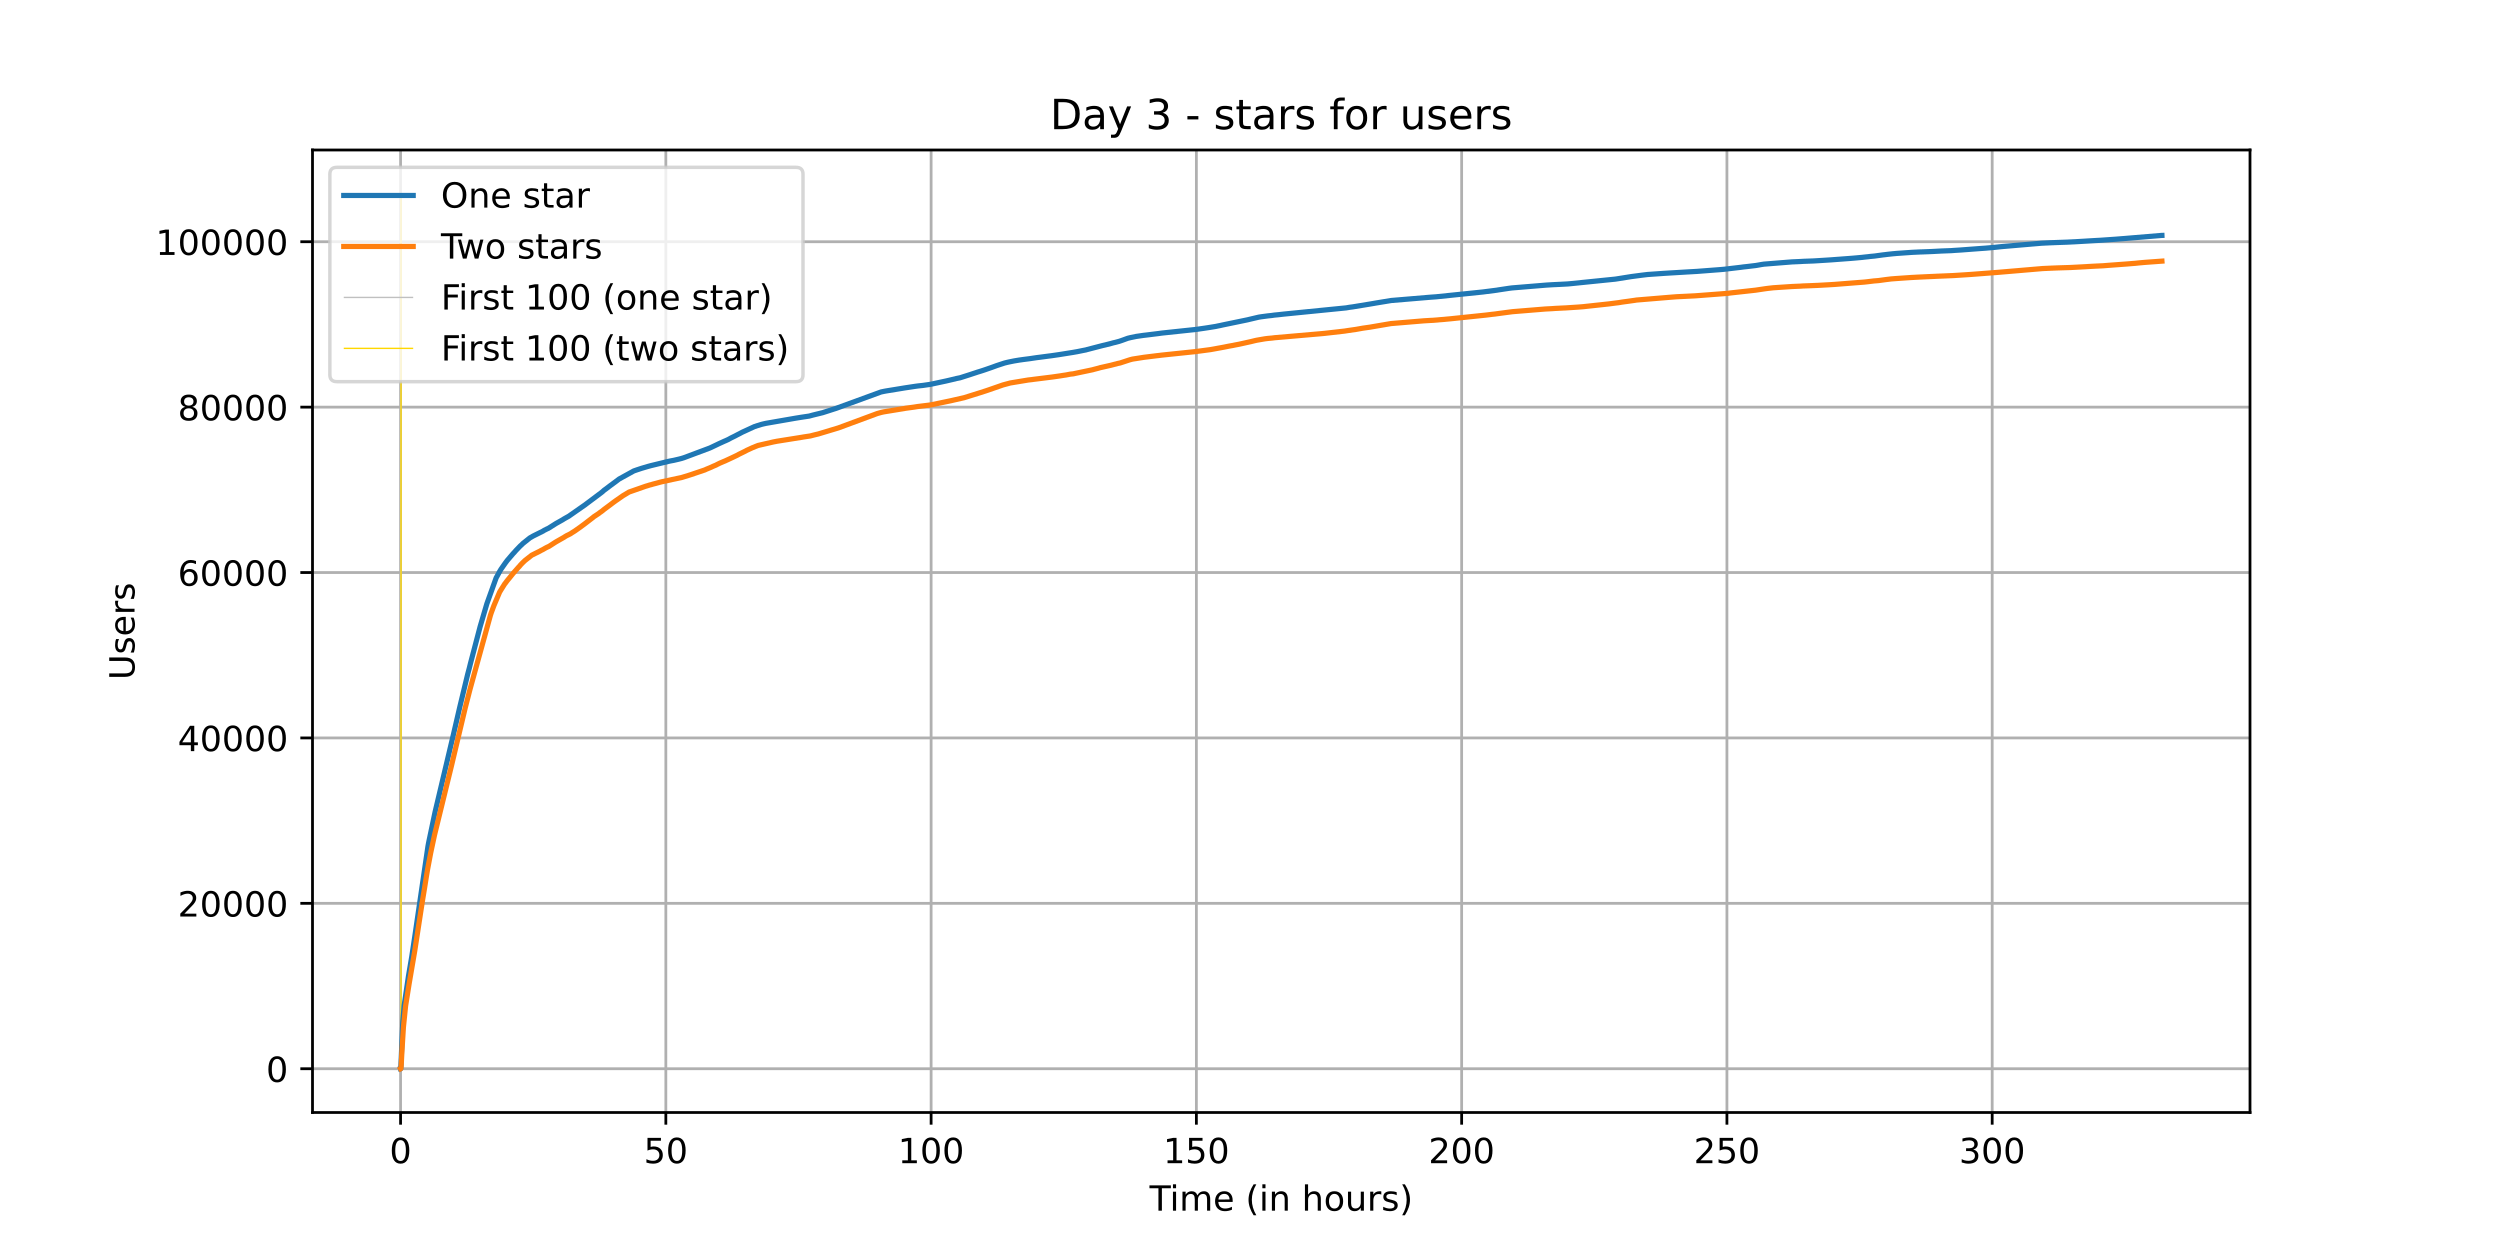 <?xml version="1.0" encoding="utf-8" standalone="no"?>
<!DOCTYPE svg PUBLIC "-//W3C//DTD SVG 1.1//EN"
  "http://www.w3.org/Graphics/SVG/1.1/DTD/svg11.dtd">
<!-- Created with matplotlib (https://matplotlib.org/) -->
<svg height="360pt" version="1.1" viewBox="0 0 720 360" width="720pt" xmlns="http://www.w3.org/2000/svg" xmlns:xlink="http://www.w3.org/1999/xlink">
 <defs>
  <style type="text/css">*{stroke-linecap:butt;stroke-linejoin:round;}</style>
 </defs>
 <g id="figure_1">
  <g id="patch_1">
   <path d="M 0 360 
L 720 360 
L 720 0 
L 0 0 
z
" style="fill:#ffffff;"/>
  </g>
  <g id="axes_1">
   <g id="patch_2">
    <path d="M 90 320.4 
L 648 320.4 
L 648 43.2 
L 90 43.2 
z
" style="fill:#ffffff;"/>
   </g>
   <g id="matplotlib.axis_1">
    <g id="xtick_1">
     <g id="line2d_1">
      <path clip-path="url(#p6f72c60d34)" d="M 115.364 320.4 
L 115.364 43.2 
" style="fill:none;stroke:#b0b0b0;stroke-linecap:square;stroke-width:0.8;"/>
     </g>
     <g id="line2d_2">
      <defs>
       <path d="M 0 0 
L 0 3.5 
" id="mc718b46774" style="stroke:#000000;stroke-width:0.8;"/>
      </defs>
      <g>
       <use style="stroke:#000000;stroke-width:0.8;" x="115.364" xlink:href="#mc718b46774" y="320.4"/>
      </g>
     </g>
     <g id="text_1">
      <!-- 0 -->
      <g transform="translate(112.182 334.998)scale(0.1 -0.1)">
       <defs>
        <path d="M 31.781 66.406 
Q 24.172 66.406 20.328 58.906 
Q 16.5 51.422 16.5 36.375 
Q 16.5 21.391 20.328 13.891 
Q 24.172 6.391 31.781 6.391 
Q 39.453 6.391 43.281 13.891 
Q 47.125 21.391 47.125 36.375 
Q 47.125 51.422 43.281 58.906 
Q 39.453 66.406 31.781 66.406 
z
M 31.781 74.219 
Q 44.047 74.219 50.516 64.516 
Q 56.984 54.828 56.984 36.375 
Q 56.984 17.969 50.516 8.266 
Q 44.047 -1.422 31.781 -1.422 
Q 19.531 -1.422 13.062 8.266 
Q 6.594 17.969 6.594 36.375 
Q 6.594 54.828 13.062 64.516 
Q 19.531 74.219 31.781 74.219 
z
" id="DejaVuSans-48"/>
       </defs>
       <use xlink:href="#DejaVuSans-48"/>
      </g>
     </g>
    </g>
    <g id="xtick_2">
     <g id="line2d_3">
      <path clip-path="url(#p6f72c60d34)" d="M 191.761 320.4 
L 191.761 43.2 
" style="fill:none;stroke:#b0b0b0;stroke-linecap:square;stroke-width:0.8;"/>
     </g>
     <g id="line2d_4">
      <g>
       <use style="stroke:#000000;stroke-width:0.8;" x="191.761" xlink:href="#mc718b46774" y="320.4"/>
      </g>
     </g>
     <g id="text_2">
      <!-- 50 -->
      <g transform="translate(185.399 334.998)scale(0.1 -0.1)">
       <defs>
        <path d="M 10.797 72.906 
L 49.516 72.906 
L 49.516 64.594 
L 19.828 64.594 
L 19.828 46.734 
Q 21.969 47.469 24.109 47.828 
Q 26.266 48.188 28.422 48.188 
Q 40.625 48.188 47.75 41.5 
Q 54.891 34.812 54.891 23.391 
Q 54.891 11.625 47.562 5.094 
Q 40.234 -1.422 26.906 -1.422 
Q 22.312 -1.422 17.547 -0.641 
Q 12.797 0.141 7.719 1.703 
L 7.719 11.625 
Q 12.109 9.234 16.797 8.062 
Q 21.484 6.891 26.703 6.891 
Q 35.156 6.891 40.078 11.328 
Q 45.016 15.766 45.016 23.391 
Q 45.016 31 40.078 35.438 
Q 35.156 39.891 26.703 39.891 
Q 22.75 39.891 18.812 39.016 
Q 14.891 38.141 10.797 36.281 
z
" id="DejaVuSans-53"/>
       </defs>
       <use xlink:href="#DejaVuSans-53"/>
       <use x="63.623" xlink:href="#DejaVuSans-48"/>
      </g>
     </g>
    </g>
    <g id="xtick_3">
     <g id="line2d_5">
      <path clip-path="url(#p6f72c60d34)" d="M 268.159 320.4 
L 268.159 43.2 
" style="fill:none;stroke:#b0b0b0;stroke-linecap:square;stroke-width:0.8;"/>
     </g>
     <g id="line2d_6">
      <g>
       <use style="stroke:#000000;stroke-width:0.8;" x="268.159" xlink:href="#mc718b46774" y="320.4"/>
      </g>
     </g>
     <g id="text_3">
      <!-- 100 -->
      <g transform="translate(258.615 334.998)scale(0.1 -0.1)">
       <defs>
        <path d="M 12.406 8.297 
L 28.516 8.297 
L 28.516 63.922 
L 10.984 60.406 
L 10.984 69.391 
L 28.422 72.906 
L 38.281 72.906 
L 38.281 8.297 
L 54.391 8.297 
L 54.391 0 
L 12.406 0 
z
" id="DejaVuSans-49"/>
       </defs>
       <use xlink:href="#DejaVuSans-49"/>
       <use x="63.623" xlink:href="#DejaVuSans-48"/>
       <use x="127.246" xlink:href="#DejaVuSans-48"/>
      </g>
     </g>
    </g>
    <g id="xtick_4">
     <g id="line2d_7">
      <path clip-path="url(#p6f72c60d34)" d="M 344.557 320.4 
L 344.557 43.2 
" style="fill:none;stroke:#b0b0b0;stroke-linecap:square;stroke-width:0.8;"/>
     </g>
     <g id="line2d_8">
      <g>
       <use style="stroke:#000000;stroke-width:0.8;" x="344.557" xlink:href="#mc718b46774" y="320.4"/>
      </g>
     </g>
     <g id="text_4">
      <!-- 150 -->
      <g transform="translate(335.013 334.998)scale(0.1 -0.1)">
       <use xlink:href="#DejaVuSans-49"/>
       <use x="63.623" xlink:href="#DejaVuSans-53"/>
       <use x="127.246" xlink:href="#DejaVuSans-48"/>
      </g>
     </g>
    </g>
    <g id="xtick_5">
     <g id="line2d_9">
      <path clip-path="url(#p6f72c60d34)" d="M 420.955 320.4 
L 420.955 43.2 
" style="fill:none;stroke:#b0b0b0;stroke-linecap:square;stroke-width:0.8;"/>
     </g>
     <g id="line2d_10">
      <g>
       <use style="stroke:#000000;stroke-width:0.8;" x="420.955" xlink:href="#mc718b46774" y="320.4"/>
      </g>
     </g>
     <g id="text_5">
      <!-- 200 -->
      <g transform="translate(411.411 334.998)scale(0.1 -0.1)">
       <defs>
        <path d="M 19.188 8.297 
L 53.609 8.297 
L 53.609 0 
L 7.328 0 
L 7.328 8.297 
Q 12.938 14.109 22.625 23.891 
Q 32.328 33.688 34.812 36.531 
Q 39.547 41.844 41.422 45.531 
Q 43.312 49.219 43.312 52.781 
Q 43.312 58.594 39.234 62.25 
Q 35.156 65.922 28.609 65.922 
Q 23.969 65.922 18.812 64.312 
Q 13.672 62.703 7.812 59.422 
L 7.812 69.391 
Q 13.766 71.781 18.938 73 
Q 24.125 74.219 28.422 74.219 
Q 39.75 74.219 46.484 68.547 
Q 53.219 62.891 53.219 53.422 
Q 53.219 48.922 51.531 44.891 
Q 49.859 40.875 45.406 35.406 
Q 44.188 33.984 37.641 27.219 
Q 31.109 20.453 19.188 8.297 
z
" id="DejaVuSans-50"/>
       </defs>
       <use xlink:href="#DejaVuSans-50"/>
       <use x="63.623" xlink:href="#DejaVuSans-48"/>
       <use x="127.246" xlink:href="#DejaVuSans-48"/>
      </g>
     </g>
    </g>
    <g id="xtick_6">
     <g id="line2d_11">
      <path clip-path="url(#p6f72c60d34)" d="M 497.353 320.4 
L 497.353 43.2 
" style="fill:none;stroke:#b0b0b0;stroke-linecap:square;stroke-width:0.8;"/>
     </g>
     <g id="line2d_12">
      <g>
       <use style="stroke:#000000;stroke-width:0.8;" x="497.353" xlink:href="#mc718b46774" y="320.4"/>
      </g>
     </g>
     <g id="text_6">
      <!-- 250 -->
      <g transform="translate(487.809 334.998)scale(0.1 -0.1)">
       <use xlink:href="#DejaVuSans-50"/>
       <use x="63.623" xlink:href="#DejaVuSans-53"/>
       <use x="127.246" xlink:href="#DejaVuSans-48"/>
      </g>
     </g>
    </g>
    <g id="xtick_7">
     <g id="line2d_13">
      <path clip-path="url(#p6f72c60d34)" d="M 573.75 320.4 
L 573.75 43.2 
" style="fill:none;stroke:#b0b0b0;stroke-linecap:square;stroke-width:0.8;"/>
     </g>
     <g id="line2d_14">
      <g>
       <use style="stroke:#000000;stroke-width:0.8;" x="573.75" xlink:href="#mc718b46774" y="320.4"/>
      </g>
     </g>
     <g id="text_7">
      <!-- 300 -->
      <g transform="translate(564.207 334.998)scale(0.1 -0.1)">
       <defs>
        <path d="M 40.578 39.312 
Q 47.656 37.797 51.625 33 
Q 55.609 28.219 55.609 21.188 
Q 55.609 10.406 48.188 4.484 
Q 40.766 -1.422 27.094 -1.422 
Q 22.516 -1.422 17.656 -0.516 
Q 12.797 0.391 7.625 2.203 
L 7.625 11.719 
Q 11.719 9.328 16.594 8.109 
Q 21.484 6.891 26.812 6.891 
Q 36.078 6.891 40.938 10.547 
Q 45.797 14.203 45.797 21.188 
Q 45.797 27.641 41.281 31.266 
Q 36.766 34.906 28.719 34.906 
L 20.219 34.906 
L 20.219 43.016 
L 29.109 43.016 
Q 36.375 43.016 40.234 45.922 
Q 44.094 48.828 44.094 54.297 
Q 44.094 59.906 40.109 62.906 
Q 36.141 65.922 28.719 65.922 
Q 24.656 65.922 20.016 65.031 
Q 15.375 64.156 9.812 62.312 
L 9.812 71.094 
Q 15.438 72.656 20.344 73.438 
Q 25.25 74.219 29.594 74.219 
Q 40.828 74.219 47.359 69.109 
Q 53.906 64.016 53.906 55.328 
Q 53.906 49.266 50.438 45.094 
Q 46.969 40.922 40.578 39.312 
z
" id="DejaVuSans-51"/>
       </defs>
       <use xlink:href="#DejaVuSans-51"/>
       <use x="63.623" xlink:href="#DejaVuSans-48"/>
       <use x="127.246" xlink:href="#DejaVuSans-48"/>
      </g>
     </g>
    </g>
    <g id="text_8">
     <!-- Time (in hours) -->
     <g transform="translate(331.072 348.677)scale(0.1 -0.1)">
      <defs>
       <path d="M -0.297 72.906 
L 61.375 72.906 
L 61.375 64.594 
L 35.5 64.594 
L 35.5 0 
L 25.594 0 
L 25.594 64.594 
L -0.297 64.594 
z
" id="DejaVuSans-84"/>
       <path d="M 9.422 54.688 
L 18.406 54.688 
L 18.406 0 
L 9.422 0 
z
M 9.422 75.984 
L 18.406 75.984 
L 18.406 64.594 
L 9.422 64.594 
z
" id="DejaVuSans-105"/>
       <path d="M 52 44.188 
Q 55.375 50.25 60.062 53.125 
Q 64.75 56 71.094 56 
Q 79.641 56 84.281 50.016 
Q 88.922 44.047 88.922 33.016 
L 88.922 0 
L 79.891 0 
L 79.891 32.719 
Q 79.891 40.578 77.094 44.375 
Q 74.312 48.188 68.609 48.188 
Q 61.625 48.188 57.562 43.547 
Q 53.516 38.922 53.516 30.906 
L 53.516 0 
L 44.484 0 
L 44.484 32.719 
Q 44.484 40.625 41.703 44.406 
Q 38.922 48.188 33.109 48.188 
Q 26.219 48.188 22.156 43.531 
Q 18.109 38.875 18.109 30.906 
L 18.109 0 
L 9.078 0 
L 9.078 54.688 
L 18.109 54.688 
L 18.109 46.188 
Q 21.188 51.219 25.484 53.609 
Q 29.781 56 35.688 56 
Q 41.656 56 45.828 52.969 
Q 50 49.953 52 44.188 
z
" id="DejaVuSans-109"/>
       <path d="M 56.203 29.594 
L 56.203 25.203 
L 14.891 25.203 
Q 15.484 15.922 20.484 11.062 
Q 25.484 6.203 34.422 6.203 
Q 39.594 6.203 44.453 7.469 
Q 49.312 8.734 54.109 11.281 
L 54.109 2.781 
Q 49.266 0.734 44.188 -0.344 
Q 39.109 -1.422 33.891 -1.422 
Q 20.797 -1.422 13.156 6.188 
Q 5.516 13.812 5.516 26.812 
Q 5.516 40.234 12.766 48.109 
Q 20.016 56 32.328 56 
Q 43.359 56 49.781 48.891 
Q 56.203 41.797 56.203 29.594 
z
M 47.219 32.234 
Q 47.125 39.594 43.094 43.984 
Q 39.062 48.391 32.422 48.391 
Q 24.906 48.391 20.391 44.141 
Q 15.875 39.891 15.188 32.172 
z
" id="DejaVuSans-101"/>
       <path id="DejaVuSans-32"/>
       <path d="M 31 75.875 
Q 24.469 64.656 21.281 53.656 
Q 18.109 42.672 18.109 31.391 
Q 18.109 20.125 21.312 9.062 
Q 24.516 -2 31 -13.188 
L 23.188 -13.188 
Q 15.875 -1.703 12.234 9.375 
Q 8.594 20.453 8.594 31.391 
Q 8.594 42.281 12.203 53.312 
Q 15.828 64.359 23.188 75.875 
z
" id="DejaVuSans-40"/>
       <path d="M 54.891 33.016 
L 54.891 0 
L 45.906 0 
L 45.906 32.719 
Q 45.906 40.484 42.875 44.328 
Q 39.844 48.188 33.797 48.188 
Q 26.516 48.188 22.312 43.547 
Q 18.109 38.922 18.109 30.906 
L 18.109 0 
L 9.078 0 
L 9.078 54.688 
L 18.109 54.688 
L 18.109 46.188 
Q 21.344 51.125 25.703 53.562 
Q 30.078 56 35.797 56 
Q 45.219 56 50.047 50.172 
Q 54.891 44.344 54.891 33.016 
z
" id="DejaVuSans-110"/>
       <path d="M 54.891 33.016 
L 54.891 0 
L 45.906 0 
L 45.906 32.719 
Q 45.906 40.484 42.875 44.328 
Q 39.844 48.188 33.797 48.188 
Q 26.516 48.188 22.312 43.547 
Q 18.109 38.922 18.109 30.906 
L 18.109 0 
L 9.078 0 
L 9.078 75.984 
L 18.109 75.984 
L 18.109 46.188 
Q 21.344 51.125 25.703 53.562 
Q 30.078 56 35.797 56 
Q 45.219 56 50.047 50.172 
Q 54.891 44.344 54.891 33.016 
z
" id="DejaVuSans-104"/>
       <path d="M 30.609 48.391 
Q 23.391 48.391 19.188 42.75 
Q 14.984 37.109 14.984 27.297 
Q 14.984 17.484 19.156 11.844 
Q 23.344 6.203 30.609 6.203 
Q 37.797 6.203 41.984 11.859 
Q 46.188 17.531 46.188 27.297 
Q 46.188 37.016 41.984 42.703 
Q 37.797 48.391 30.609 48.391 
z
M 30.609 56 
Q 42.328 56 49.016 48.375 
Q 55.719 40.766 55.719 27.297 
Q 55.719 13.875 49.016 6.219 
Q 42.328 -1.422 30.609 -1.422 
Q 18.844 -1.422 12.172 6.219 
Q 5.516 13.875 5.516 27.297 
Q 5.516 40.766 12.172 48.375 
Q 18.844 56 30.609 56 
z
" id="DejaVuSans-111"/>
       <path d="M 8.5 21.578 
L 8.5 54.688 
L 17.484 54.688 
L 17.484 21.922 
Q 17.484 14.156 20.5 10.266 
Q 23.531 6.391 29.594 6.391 
Q 36.859 6.391 41.078 11.031 
Q 45.312 15.672 45.312 23.688 
L 45.312 54.688 
L 54.297 54.688 
L 54.297 0 
L 45.312 0 
L 45.312 8.406 
Q 42.047 3.422 37.719 1 
Q 33.406 -1.422 27.688 -1.422 
Q 18.266 -1.422 13.375 4.438 
Q 8.5 10.297 8.5 21.578 
z
M 31.109 56 
z
" id="DejaVuSans-117"/>
       <path d="M 41.109 46.297 
Q 39.594 47.172 37.812 47.578 
Q 36.031 48 33.891 48 
Q 26.266 48 22.188 43.047 
Q 18.109 38.094 18.109 28.812 
L 18.109 0 
L 9.078 0 
L 9.078 54.688 
L 18.109 54.688 
L 18.109 46.188 
Q 20.953 51.172 25.484 53.578 
Q 30.031 56 36.531 56 
Q 37.453 56 38.578 55.875 
Q 39.703 55.766 41.062 55.516 
z
" id="DejaVuSans-114"/>
       <path d="M 44.281 53.078 
L 44.281 44.578 
Q 40.484 46.531 36.375 47.5 
Q 32.281 48.484 27.875 48.484 
Q 21.188 48.484 17.844 46.438 
Q 14.5 44.391 14.5 40.281 
Q 14.5 37.156 16.891 35.375 
Q 19.281 33.594 26.516 31.984 
L 29.594 31.297 
Q 39.156 29.25 43.188 25.516 
Q 47.219 21.781 47.219 15.094 
Q 47.219 7.469 41.188 3.016 
Q 35.156 -1.422 24.609 -1.422 
Q 20.219 -1.422 15.453 -0.562 
Q 10.688 0.297 5.422 2 
L 5.422 11.281 
Q 10.406 8.688 15.234 7.391 
Q 20.062 6.109 24.812 6.109 
Q 31.156 6.109 34.562 8.281 
Q 37.984 10.453 37.984 14.406 
Q 37.984 18.062 35.516 20.016 
Q 33.062 21.969 24.703 23.781 
L 21.578 24.516 
Q 13.234 26.266 9.516 29.906 
Q 5.812 33.547 5.812 39.891 
Q 5.812 47.609 11.281 51.797 
Q 16.75 56 26.812 56 
Q 31.781 56 36.172 55.266 
Q 40.578 54.547 44.281 53.078 
z
" id="DejaVuSans-115"/>
       <path d="M 8.016 75.875 
L 15.828 75.875 
Q 23.141 64.359 26.781 53.312 
Q 30.422 42.281 30.422 31.391 
Q 30.422 20.453 26.781 9.375 
Q 23.141 -1.703 15.828 -13.188 
L 8.016 -13.188 
Q 14.5 -2 17.703 9.062 
Q 20.906 20.125 20.906 31.391 
Q 20.906 42.672 17.703 53.656 
Q 14.5 64.656 8.016 75.875 
z
" id="DejaVuSans-41"/>
      </defs>
      <use xlink:href="#DejaVuSans-84"/>
      <use x="57.959" xlink:href="#DejaVuSans-105"/>
      <use x="85.742" xlink:href="#DejaVuSans-109"/>
      <use x="183.154" xlink:href="#DejaVuSans-101"/>
      <use x="244.678" xlink:href="#DejaVuSans-32"/>
      <use x="276.465" xlink:href="#DejaVuSans-40"/>
      <use x="315.479" xlink:href="#DejaVuSans-105"/>
      <use x="343.262" xlink:href="#DejaVuSans-110"/>
      <use x="406.641" xlink:href="#DejaVuSans-32"/>
      <use x="438.428" xlink:href="#DejaVuSans-104"/>
      <use x="501.807" xlink:href="#DejaVuSans-111"/>
      <use x="562.988" xlink:href="#DejaVuSans-117"/>
      <use x="626.367" xlink:href="#DejaVuSans-114"/>
      <use x="667.48" xlink:href="#DejaVuSans-115"/>
      <use x="719.58" xlink:href="#DejaVuSans-41"/>
     </g>
    </g>
   </g>
   <g id="matplotlib.axis_2">
    <g id="ytick_1">
     <g id="line2d_15">
      <path clip-path="url(#p6f72c60d34)" d="M 90 307.8 
L 648 307.8 
" style="fill:none;stroke:#b0b0b0;stroke-linecap:square;stroke-width:0.8;"/>
     </g>
     <g id="line2d_16">
      <defs>
       <path d="M 0 0 
L -3.5 0 
" id="m9a00658b79" style="stroke:#000000;stroke-width:0.8;"/>
      </defs>
      <g>
       <use style="stroke:#000000;stroke-width:0.8;" x="90" xlink:href="#m9a00658b79" y="307.8"/>
      </g>
     </g>
     <g id="text_9">
      <!-- 0 -->
      <g transform="translate(76.638 311.599)scale(0.1 -0.1)">
       <use xlink:href="#DejaVuSans-48"/>
      </g>
     </g>
    </g>
    <g id="ytick_2">
     <g id="line2d_17">
      <path clip-path="url(#p6f72c60d34)" d="M 90 260.164 
L 648 260.164 
" style="fill:none;stroke:#b0b0b0;stroke-linecap:square;stroke-width:0.8;"/>
     </g>
     <g id="line2d_18">
      <g>
       <use style="stroke:#000000;stroke-width:0.8;" x="90" xlink:href="#m9a00658b79" y="260.164"/>
      </g>
     </g>
     <g id="text_10">
      <!-- 20000 -->
      <g transform="translate(51.188 263.964)scale(0.1 -0.1)">
       <use xlink:href="#DejaVuSans-50"/>
       <use x="63.623" xlink:href="#DejaVuSans-48"/>
       <use x="127.246" xlink:href="#DejaVuSans-48"/>
       <use x="190.869" xlink:href="#DejaVuSans-48"/>
       <use x="254.492" xlink:href="#DejaVuSans-48"/>
      </g>
     </g>
    </g>
    <g id="ytick_3">
     <g id="line2d_19">
      <path clip-path="url(#p6f72c60d34)" d="M 90 212.529 
L 648 212.529 
" style="fill:none;stroke:#b0b0b0;stroke-linecap:square;stroke-width:0.8;"/>
     </g>
     <g id="line2d_20">
      <g>
       <use style="stroke:#000000;stroke-width:0.8;" x="90" xlink:href="#m9a00658b79" y="212.529"/>
      </g>
     </g>
     <g id="text_11">
      <!-- 40000 -->
      <g transform="translate(51.188 216.328)scale(0.1 -0.1)">
       <defs>
        <path d="M 37.797 64.312 
L 12.891 25.391 
L 37.797 25.391 
z
M 35.203 72.906 
L 47.609 72.906 
L 47.609 25.391 
L 58.016 25.391 
L 58.016 17.188 
L 47.609 17.188 
L 47.609 0 
L 37.797 0 
L 37.797 17.188 
L 4.891 17.188 
L 4.891 26.703 
z
" id="DejaVuSans-52"/>
       </defs>
       <use xlink:href="#DejaVuSans-52"/>
       <use x="63.623" xlink:href="#DejaVuSans-48"/>
       <use x="127.246" xlink:href="#DejaVuSans-48"/>
       <use x="190.869" xlink:href="#DejaVuSans-48"/>
       <use x="254.492" xlink:href="#DejaVuSans-48"/>
      </g>
     </g>
    </g>
    <g id="ytick_4">
     <g id="line2d_21">
      <path clip-path="url(#p6f72c60d34)" d="M 90 164.893 
L 648 164.893 
" style="fill:none;stroke:#b0b0b0;stroke-linecap:square;stroke-width:0.8;"/>
     </g>
     <g id="line2d_22">
      <g>
       <use style="stroke:#000000;stroke-width:0.8;" x="90" xlink:href="#m9a00658b79" y="164.893"/>
      </g>
     </g>
     <g id="text_12">
      <!-- 60000 -->
      <g transform="translate(51.188 168.692)scale(0.1 -0.1)">
       <defs>
        <path d="M 33.016 40.375 
Q 26.375 40.375 22.484 35.828 
Q 18.609 31.297 18.609 23.391 
Q 18.609 15.531 22.484 10.953 
Q 26.375 6.391 33.016 6.391 
Q 39.656 6.391 43.531 10.953 
Q 47.406 15.531 47.406 23.391 
Q 47.406 31.297 43.531 35.828 
Q 39.656 40.375 33.016 40.375 
z
M 52.594 71.297 
L 52.594 62.312 
Q 48.875 64.062 45.094 64.984 
Q 41.312 65.922 37.594 65.922 
Q 27.828 65.922 22.672 59.328 
Q 17.531 52.734 16.797 39.406 
Q 19.672 43.656 24.016 45.922 
Q 28.375 48.188 33.594 48.188 
Q 44.578 48.188 50.953 41.516 
Q 57.328 34.859 57.328 23.391 
Q 57.328 12.156 50.688 5.359 
Q 44.047 -1.422 33.016 -1.422 
Q 20.359 -1.422 13.672 8.266 
Q 6.984 17.969 6.984 36.375 
Q 6.984 53.656 15.188 63.938 
Q 23.391 74.219 37.203 74.219 
Q 40.922 74.219 44.703 73.484 
Q 48.484 72.75 52.594 71.297 
z
" id="DejaVuSans-54"/>
       </defs>
       <use xlink:href="#DejaVuSans-54"/>
       <use x="63.623" xlink:href="#DejaVuSans-48"/>
       <use x="127.246" xlink:href="#DejaVuSans-48"/>
       <use x="190.869" xlink:href="#DejaVuSans-48"/>
       <use x="254.492" xlink:href="#DejaVuSans-48"/>
      </g>
     </g>
    </g>
    <g id="ytick_5">
     <g id="line2d_23">
      <path clip-path="url(#p6f72c60d34)" d="M 90 117.258 
L 648 117.258 
" style="fill:none;stroke:#b0b0b0;stroke-linecap:square;stroke-width:0.8;"/>
     </g>
     <g id="line2d_24">
      <g>
       <use style="stroke:#000000;stroke-width:0.8;" x="90" xlink:href="#m9a00658b79" y="117.258"/>
      </g>
     </g>
     <g id="text_13">
      <!-- 80000 -->
      <g transform="translate(51.188 121.057)scale(0.1 -0.1)">
       <defs>
        <path d="M 31.781 34.625 
Q 24.75 34.625 20.719 30.859 
Q 16.703 27.094 16.703 20.516 
Q 16.703 13.922 20.719 10.156 
Q 24.75 6.391 31.781 6.391 
Q 38.812 6.391 42.859 10.172 
Q 46.922 13.969 46.922 20.516 
Q 46.922 27.094 42.891 30.859 
Q 38.875 34.625 31.781 34.625 
z
M 21.922 38.812 
Q 15.578 40.375 12.031 44.719 
Q 8.5 49.078 8.5 55.328 
Q 8.5 64.062 14.719 69.141 
Q 20.953 74.219 31.781 74.219 
Q 42.672 74.219 48.875 69.141 
Q 55.078 64.062 55.078 55.328 
Q 55.078 49.078 51.531 44.719 
Q 48 40.375 41.703 38.812 
Q 48.828 37.156 52.797 32.312 
Q 56.781 27.484 56.781 20.516 
Q 56.781 9.906 50.312 4.234 
Q 43.844 -1.422 31.781 -1.422 
Q 19.734 -1.422 13.25 4.234 
Q 6.781 9.906 6.781 20.516 
Q 6.781 27.484 10.781 32.312 
Q 14.797 37.156 21.922 38.812 
z
M 18.312 54.391 
Q 18.312 48.734 21.844 45.562 
Q 25.391 42.391 31.781 42.391 
Q 38.141 42.391 41.719 45.562 
Q 45.312 48.734 45.312 54.391 
Q 45.312 60.062 41.719 63.234 
Q 38.141 66.406 31.781 66.406 
Q 25.391 66.406 21.844 63.234 
Q 18.312 60.062 18.312 54.391 
z
" id="DejaVuSans-56"/>
       </defs>
       <use xlink:href="#DejaVuSans-56"/>
       <use x="63.623" xlink:href="#DejaVuSans-48"/>
       <use x="127.246" xlink:href="#DejaVuSans-48"/>
       <use x="190.869" xlink:href="#DejaVuSans-48"/>
       <use x="254.492" xlink:href="#DejaVuSans-48"/>
      </g>
     </g>
    </g>
    <g id="ytick_6">
     <g id="line2d_25">
      <path clip-path="url(#p6f72c60d34)" d="M 90 69.622 
L 648 69.622 
" style="fill:none;stroke:#b0b0b0;stroke-linecap:square;stroke-width:0.8;"/>
     </g>
     <g id="line2d_26">
      <g>
       <use style="stroke:#000000;stroke-width:0.8;" x="90" xlink:href="#m9a00658b79" y="69.622"/>
      </g>
     </g>
     <g id="text_14">
      <!-- 100000 -->
      <g transform="translate(44.825 73.421)scale(0.1 -0.1)">
       <use xlink:href="#DejaVuSans-49"/>
       <use x="63.623" xlink:href="#DejaVuSans-48"/>
       <use x="127.246" xlink:href="#DejaVuSans-48"/>
       <use x="190.869" xlink:href="#DejaVuSans-48"/>
       <use x="254.492" xlink:href="#DejaVuSans-48"/>
       <use x="318.115" xlink:href="#DejaVuSans-48"/>
      </g>
     </g>
    </g>
    <g id="text_15">
     <!-- Users -->
     <g transform="translate(38.745 195.801)rotate(-90)scale(0.1 -0.1)">
      <defs>
       <path d="M 8.688 72.906 
L 18.609 72.906 
L 18.609 28.609 
Q 18.609 16.891 22.844 11.734 
Q 27.094 6.594 36.625 6.594 
Q 46.094 6.594 50.344 11.734 
Q 54.594 16.891 54.594 28.609 
L 54.594 72.906 
L 64.5 72.906 
L 64.5 27.391 
Q 64.5 13.141 57.438 5.859 
Q 50.391 -1.422 36.625 -1.422 
Q 22.797 -1.422 15.734 5.859 
Q 8.688 13.141 8.688 27.391 
z
" id="DejaVuSans-85"/>
      </defs>
      <use xlink:href="#DejaVuSans-85"/>
      <use x="73.193" xlink:href="#DejaVuSans-115"/>
      <use x="125.293" xlink:href="#DejaVuSans-101"/>
      <use x="186.816" xlink:href="#DejaVuSans-114"/>
      <use x="227.93" xlink:href="#DejaVuSans-115"/>
     </g>
    </g>
   </g>
   <g id="LineCollection_1">
    <path clip-path="url(#p6f72c60d34)" d="M 115.446 307.8 
L 115.446 55.8 
" style="fill:none;stroke:#c0c0c0;stroke-width:0.4;"/>
   </g>
   <g id="LineCollection_2">
    <path clip-path="url(#p6f72c60d34)" d="M 115.496 307.8 
L 115.496 55.8 
" style="fill:none;stroke:#ffd700;stroke-width:0.4;"/>
   </g>
   <g id="line2d_27">
    <path clip-path="url(#p6f72c60d34)" d="M 115.364 307.8 
L 115.4 307.793 
L 115.476 306.647 
L 116 294.324 
L 116.403 289.553 
L 117.638 281.141 
L 118.606 275.391 
L 119.503 269.43 
L 123.253 243.74 
L 123.458 242.639 
L 125.299 233.874 
L 130.624 211.388 
L 132.304 204.121 
L 132.43 203.573 
L 134.688 194.203 
L 135.15 192.465 
L 135.478 191.133 
L 138.274 180.482 
L 140.218 173.877 
L 142.894 166.415 
L 143.162 165.946 
L 143.439 165.434 
L 143.818 164.729 
L 144.271 163.962 
L 145.48 162.226 
L 145.858 161.718 
L 146.076 161.425 
L 147.749 159.468 
L 148.152 159.041 
L 148.555 158.574 
L 149.865 157.207 
L 150.067 157.041 
L 150.596 156.521 
L 152.611 154.911 
L 152.791 154.814 
L 153.548 154.375 
L 156.391 152.958 
L 156.703 152.751 
L 157.524 152.336 
L 157.952 152.144 
L 159.766 151 
L 160.187 150.734 
L 160.648 150.479 
L 162.059 149.686 
L 162.412 149.452 
L 163.091 149.069 
L 163.822 148.661 
L 164.377 148.268 
L 164.377 148.268 
L 168.567 145.346 
L 168.945 145.053 
L 173.296 141.792 
L 173.868 141.295 
L 173.976 141.187 
L 174.606 140.737 
L 175.866 139.775 
L 176.169 139.565 
L 176.673 139.184 
L 177.177 138.818 
L 178.312 137.955 
L 182.528 135.633 
L 183.059 135.45 
L 183.528 135.285 
L 183.867 135.181 
L 184.119 135.09 
L 184.838 134.857 
L 186.578 134.342 
L 187.527 134.085 
L 187.888 133.999 
L 192.567 132.863 
L 193.072 132.758 
L 193.387 132.696 
L 193.991 132.587 
L 195.503 132.234 
L 196.328 132.022 
L 196.662 131.913 
L 196.914 131.839 
L 204.404 129.04 
L 204.808 128.855 
L 206.575 128.014 
L 206.979 127.816 
L 208.681 127.042 
L 208.958 126.932 
L 209.764 126.558 
L 210.512 126.144 
L 211.427 125.696 
L 211.723 125.551 
L 212.258 125.263 
L 213.011 124.882 
L 213.795 124.463 
L 214.247 124.258 
L 214.375 124.201 
L 217.28 122.862 
L 217.633 122.762 
L 217.952 122.638 
L 218.415 122.505 
L 219.299 122.224 
L 219.728 122.119 
L 220.144 122.021 
L 220.649 121.912 
L 229.144 120.435 
L 230.696 120.185 
L 231.074 120.125 
L 233.043 119.832 
L 234.153 119.53 
L 234.885 119.351 
L 236.929 118.851 
L 240.008 117.86 
L 240.765 117.622 
L 253.736 112.887 
L 254.695 112.687 
L 255.276 112.582 
L 259.844 111.837 
L 260.5 111.727 
L 263.629 111.253 
L 264.462 111.144 
L 265.799 111.001 
L 267.969 110.686 
L 271.957 109.834 
L 272.436 109.731 
L 274.557 109.236 
L 275.036 109.129 
L 275.465 109.01 
L 276.5 108.802 
L 279.404 107.876 
L 280.312 107.573 
L 281.145 107.304 
L 281.423 107.204 
L 282.356 106.921 
L 283.19 106.652 
L 283.644 106.499 
L 285.513 105.854 
L 286.674 105.43 
L 287.078 105.282 
L 289.299 104.553 
L 290.031 104.372 
L 290.511 104.263 
L 292.026 103.953 
L 293.566 103.696 
L 293.894 103.653 
L 294.651 103.543 
L 296.544 103.3 
L 298.613 102.993 
L 299.294 102.91 
L 302.02 102.548 
L 302.727 102.462 
L 304.906 102.145 
L 308.972 101.497 
L 310.309 101.262 
L 311.748 100.969 
L 312.758 100.771 
L 313.061 100.68 
L 317.529 99.521 
L 318.362 99.33 
L 320.053 98.897 
L 320.659 98.725 
L 321.164 98.615 
L 322.275 98.318 
L 323.032 98.065 
L 324.168 97.653 
L 324.799 97.425 
L 325.657 97.215 
L 327.197 96.896 
L 329.344 96.584 
L 330 96.51 
L 333.762 96.043 
L 334.569 95.929 
L 344.134 94.912 
L 344.84 94.821 
L 347.036 94.505 
L 347.869 94.376 
L 348.575 94.266 
L 350.143 94.009 
L 350.825 93.864 
L 351.38 93.757 
L 352.112 93.592 
L 358.65 92.239 
L 359.331 92.097 
L 360.064 91.918 
L 362.513 91.344 
L 363.169 91.237 
L 365.188 90.97 
L 366.198 90.865 
L 367.006 90.748 
L 368.142 90.639 
L 369.656 90.467 
L 387.674 88.672 
L 388.684 88.498 
L 389.542 88.388 
L 394.415 87.588 
L 395.804 87.352 
L 396.133 87.292 
L 400.654 86.545 
L 412.015 85.592 
L 413.58 85.482 
L 427.088 84.087 
L 427.845 83.987 
L 431.101 83.57 
L 431.505 83.498 
L 434.585 83.034 
L 435.418 82.924 
L 445.389 82.103 
L 447.181 81.993 
L 449.503 81.883 
L 451.446 81.779 
L 452.001 81.731 
L 465.203 80.388 
L 465.708 80.311 
L 469.821 79.654 
L 472.85 79.256 
L 474.515 79.056 
L 479.209 78.728 
L 480.975 78.618 
L 484.057 78.435 
L 485.874 78.325 
L 486.379 78.297 
L 488.271 78.187 
L 488.624 78.17 
L 495.237 77.663 
L 496.524 77.553 
L 501.371 76.982 
L 502.127 76.877 
L 503.162 76.767 
L 504.828 76.565 
L 505.711 76.46 
L 506.292 76.36 
L 507.301 76.181 
L 508.008 76.072 
L 516.084 75.426 
L 518.532 75.317 
L 519.415 75.262 
L 522.343 75.153 
L 525.598 74.952 
L 527.289 74.843 
L 533.224 74.398 
L 534.46 74.293 
L 535.066 74.236 
L 536.278 74.126 
L 536.934 74.047 
L 537.994 73.938 
L 538.675 73.852 
L 539.861 73.743 
L 542.361 73.4 
L 542.79 73.354 
L 543.648 73.247 
L 545.062 73.092 
L 546.274 72.983 
L 550.692 72.673 
L 552.964 72.566 
L 553.67 72.545 
L 556.447 72.435 
L 559.099 72.292 
L 561.955 72.182 
L 562.914 72.113 
L 564.63 72.004 
L 570.258 71.58 
L 571.823 71.47 
L 572.908 71.375 
L 574.17 71.268 
L 575.507 71.123 
L 576.568 71.013 
L 587.954 70.041 
L 590.2 69.932 
L 592.244 69.848 
L 595.323 69.739 
L 597.746 69.62 
L 599.588 69.51 
L 602.995 69.303 
L 605.015 69.193 
L 609.407 68.886 
L 610.745 68.777 
L 611.704 68.705 
L 622.51 67.805 
L 622.636 67.8 
L 622.636 67.8 
" style="fill:none;stroke:#1f77b4;stroke-linecap:square;stroke-width:1.5;"/>
   </g>
   <g id="line2d_28">
    <path clip-path="url(#p6f72c60d34)" d="M 115.364 307.8 
L 115.45 307.752 
L 115.526 307.2 
L 115.728 303.308 
L 116.182 295.841 
L 116.813 289.687 
L 117.848 283.196 
L 119.44 273.876 
L 121.663 259.417 
L 122.274 255.72 
L 122.85 252.116 
L 123.156 250.29 
L 124.038 245.636 
L 125.146 240.455 
L 125.146 240.455 
L 129.993 220.658 
L 130.523 218.421 
L 133.981 203.869 
L 134.722 201.006 
L 135.276 198.834 
L 135.528 197.909 
L 141.228 177.248 
L 141.455 176.55 
L 142.237 174.435 
L 143.893 170.526 
L 144.334 169.804 
L 145.354 168.171 
L 145.48 168.03 
L 145.975 167.358 
L 146.236 167.027 
L 146.614 166.58 
L 147.212 165.839 
L 147.749 165.167 
L 149.311 163.388 
L 149.636 163.05 
L 149.84 162.788 
L 150.394 162.197 
L 151.176 161.442 
L 151.176 161.442 
L 153.144 159.896 
L 155.441 158.751 
L 155.836 158.524 
L 156.35 158.274 
L 157.045 157.869 
L 157.385 157.688 
L 157.612 157.576 
L 157.927 157.434 
L 158.154 157.324 
L 159.842 156.233 
L 160.187 156.021 
L 162.437 154.744 
L 162.739 154.537 
L 163.243 154.242 
L 163.671 154.042 
L 164.351 153.694 
L 164.351 153.694 
L 164.604 153.508 
L 165.512 152.944 
L 167.128 151.808 
L 168.66 150.667 
L 168.794 150.56 
L 170.751 149.057 
L 171.028 148.821 
L 172.464 147.871 
L 172.706 147.661 
L 172.968 147.492 
L 173.271 147.268 
L 173.447 147.144 
L 173.976 146.704 
L 175.463 145.603 
L 175.863 145.305 
L 175.992 145.201 
L 176.421 144.879 
L 176.773 144.615 
L 177.529 144.072 
L 177.681 143.974 
L 179.498 142.705 
L 179.823 142.521 
L 181.165 141.711 
L 185.973 140.03 
L 186.351 139.925 
L 187.098 139.687 
L 187.56 139.577 
L 188.09 139.413 
L 188.958 139.191 
L 189.791 138.96 
L 190.187 138.853 
L 190.599 138.748 
L 192.34 138.382 
L 193.109 138.217 
L 193.563 138.108 
L 196.284 137.534 
L 198.375 136.891 
L 198.779 136.764 
L 203.017 135.333 
L 203.42 135.138 
L 204.095 134.861 
L 204.278 134.788 
L 204.977 134.487 
L 205.364 134.299 
L 206.236 133.932 
L 206.524 133.773 
L 207.307 133.389 
L 208.366 132.937 
L 208.907 132.715 
L 209.174 132.582 
L 209.688 132.349 
L 210.192 132.113 
L 210.822 131.822 
L 212.228 131.153 
L 212.607 130.95 
L 212.787 130.843 
L 214.5 130.005 
L 214.752 129.874 
L 215.055 129.7 
L 215.055 129.7 
L 215.711 129.402 
L 216.718 128.936 
L 217.002 128.835 
L 217.6 128.576 
L 217.885 128.466 
L 218.33 128.29 
L 222.766 127.271 
L 223.337 127.163 
L 223.724 127.085 
L 230.872 125.946 
L 231.453 125.842 
L 233.371 125.553 
L 234.405 125.284 
L 235.112 125.113 
L 235.566 125.01 
L 235.919 124.906 
L 241.447 123.241 
L 252.626 119.106 
L 253.787 118.78 
L 254.544 118.613 
L 258.733 117.927 
L 260.374 117.665 
L 260.777 117.586 
L 263.251 117.248 
L 264.184 117.096 
L 268.096 116.612 
L 274.001 115.376 
L 274.809 115.186 
L 277.637 114.545 
L 281.953 113.199 
L 283.897 112.575 
L 284.654 112.32 
L 288.87 110.858 
L 290.334 110.467 
L 290.94 110.3 
L 296.165 109.434 
L 297.124 109.329 
L 297.629 109.255 
L 301.238 108.807 
L 303.057 108.578 
L 305.311 108.255 
L 306.22 108.107 
L 306.977 108 
L 308.215 107.759 
L 309.148 107.657 
L 309.451 107.585 
L 314.676 106.487 
L 314.979 106.397 
L 316.469 106.011 
L 316.822 105.899 
L 319.952 105.192 
L 321.013 104.913 
L 321.442 104.815 
L 321.897 104.682 
L 322.603 104.534 
L 325.001 103.748 
L 325.481 103.596 
L 326.162 103.42 
L 329.495 102.898 
L 333.08 102.455 
L 333.736 102.383 
L 334.594 102.274 
L 344.411 101.247 
L 344.714 101.195 
L 345.623 101.085 
L 348.55 100.697 
L 349.587 100.514 
L 350.825 100.285 
L 351.38 100.187 
L 352.566 99.966 
L 353.929 99.69 
L 355.191 99.466 
L 355.544 99.387 
L 356.807 99.147 
L 360.341 98.365 
L 361.25 98.139 
L 361.679 98.041 
L 361.957 97.982 
L 363.32 97.744 
L 364.33 97.572 
L 365.214 97.463 
L 366.299 97.367 
L 367.158 97.258 
L 380.401 96.11 
L 381.562 96 
L 387.245 95.35 
L 388.154 95.205 
L 390.527 94.864 
L 391.89 94.624 
L 392.471 94.519 
L 394.592 94.216 
L 394.92 94.157 
L 400.604 93.187 
L 410.122 92.392 
L 411.94 92.285 
L 412.722 92.247 
L 414.034 92.144 
L 414.463 92.097 
L 415.877 91.989 
L 416.533 91.92 
L 417.744 91.811 
L 427.971 90.744 
L 429.738 90.525 
L 430.647 90.427 
L 430.95 90.379 
L 433.777 90.001 
L 435.62 89.762 
L 445.011 88.995 
L 447.004 88.888 
L 447.938 88.824 
L 450.109 88.714 
L 450.891 88.679 
L 454.603 88.436 
L 455.966 88.326 
L 463.361 87.524 
L 465.254 87.278 
L 466.137 87.171 
L 467.071 87.016 
L 467.828 86.907 
L 468.534 86.816 
L 470.806 86.495 
L 471.335 86.409 
L 481.48 85.57 
L 482.896 85.461 
L 485.319 85.344 
L 487.464 85.235 
L 488.271 85.194 
L 489.735 85.085 
L 496.271 84.584 
L 497.634 84.475 
L 498.443 84.363 
L 505.61 83.57 
L 506.494 83.436 
L 508.513 83.136 
L 509.245 83.041 
L 510.709 82.877 
L 512.324 82.767 
L 516.134 82.515 
L 518.608 82.407 
L 519.163 82.362 
L 521.056 82.293 
L 523.655 82.184 
L 526.558 82.022 
L 528.35 81.912 
L 535.116 81.379 
L 536.505 81.274 
L 537.085 81.224 
L 538.019 81.117 
L 539.685 80.914 
L 541.023 80.805 
L 543.144 80.516 
L 544.002 80.412 
L 544.683 80.328 
L 546.122 80.219 
L 550.364 79.926 
L 552.383 79.816 
L 554.73 79.704 
L 557.179 79.595 
L 557.961 79.556 
L 560.084 79.468 
L 562.637 79.359 
L 566.17 79.133 
L 567.81 79.023 
L 573.816 78.561 
L 575.255 78.451 
L 588.282 77.344 
L 590.705 77.234 
L 592.724 77.153 
L 596.207 77.044 
L 598.755 76.913 
L 600.774 76.803 
L 601.304 76.767 
L 603.272 76.658 
L 605.722 76.539 
L 607.085 76.429 
L 612.689 76.015 
L 613.951 75.908 
L 614.962 75.831 
L 615.921 75.727 
L 616.502 75.674 
L 617.714 75.565 
L 622.636 75.205 
L 622.636 75.205 
" style="fill:none;stroke:#ff7f0e;stroke-linecap:square;stroke-width:1.5;"/>
   </g>
   <g id="patch_3">
    <path d="M 90 320.4 
L 90 43.2 
" style="fill:none;stroke:#000000;stroke-linecap:square;stroke-linejoin:miter;stroke-width:0.8;"/>
   </g>
   <g id="patch_4">
    <path d="M 648 320.4 
L 648 43.2 
" style="fill:none;stroke:#000000;stroke-linecap:square;stroke-linejoin:miter;stroke-width:0.8;"/>
   </g>
   <g id="patch_5">
    <path d="M 90 320.4 
L 648 320.4 
" style="fill:none;stroke:#000000;stroke-linecap:square;stroke-linejoin:miter;stroke-width:0.8;"/>
   </g>
   <g id="patch_6">
    <path d="M 90 43.2 
L 648 43.2 
" style="fill:none;stroke:#000000;stroke-linecap:square;stroke-linejoin:miter;stroke-width:0.8;"/>
   </g>
   <g id="text_16">
    <!-- Day 3 - stars for users -->
    <g transform="translate(302.426 37.2)scale(0.12 -0.12)">
     <defs>
      <path d="M 19.672 64.797 
L 19.672 8.109 
L 31.594 8.109 
Q 46.688 8.109 53.688 14.938 
Q 60.688 21.781 60.688 36.531 
Q 60.688 51.172 53.688 57.984 
Q 46.688 64.797 31.594 64.797 
z
M 9.812 72.906 
L 30.078 72.906 
Q 51.266 72.906 61.172 64.094 
Q 71.094 55.281 71.094 36.531 
Q 71.094 17.672 61.125 8.828 
Q 51.172 0 30.078 0 
L 9.812 0 
z
" id="DejaVuSans-68"/>
      <path d="M 34.281 27.484 
Q 23.391 27.484 19.188 25 
Q 14.984 22.516 14.984 16.5 
Q 14.984 11.719 18.141 8.906 
Q 21.297 6.109 26.703 6.109 
Q 34.188 6.109 38.703 11.406 
Q 43.219 16.703 43.219 25.484 
L 43.219 27.484 
z
M 52.203 31.203 
L 52.203 0 
L 43.219 0 
L 43.219 8.297 
Q 40.141 3.328 35.547 0.953 
Q 30.953 -1.422 24.312 -1.422 
Q 15.922 -1.422 10.953 3.297 
Q 6 8.016 6 15.922 
Q 6 25.141 12.172 29.828 
Q 18.359 34.516 30.609 34.516 
L 43.219 34.516 
L 43.219 35.406 
Q 43.219 41.609 39.141 45 
Q 35.062 48.391 27.688 48.391 
Q 23 48.391 18.547 47.266 
Q 14.109 46.141 10.016 43.891 
L 10.016 52.203 
Q 14.938 54.109 19.578 55.047 
Q 24.219 56 28.609 56 
Q 40.484 56 46.344 49.844 
Q 52.203 43.703 52.203 31.203 
z
" id="DejaVuSans-97"/>
      <path d="M 32.172 -5.078 
Q 28.375 -14.844 24.75 -17.812 
Q 21.141 -20.797 15.094 -20.797 
L 7.906 -20.797 
L 7.906 -13.281 
L 13.188 -13.281 
Q 16.891 -13.281 18.938 -11.516 
Q 21 -9.766 23.484 -3.219 
L 25.094 0.875 
L 2.984 54.688 
L 12.5 54.688 
L 29.594 11.922 
L 46.688 54.688 
L 56.203 54.688 
z
" id="DejaVuSans-121"/>
      <path d="M 4.891 31.391 
L 31.203 31.391 
L 31.203 23.391 
L 4.891 23.391 
z
" id="DejaVuSans-45"/>
      <path d="M 18.312 70.219 
L 18.312 54.688 
L 36.812 54.688 
L 36.812 47.703 
L 18.312 47.703 
L 18.312 18.016 
Q 18.312 11.328 20.141 9.422 
Q 21.969 7.516 27.594 7.516 
L 36.812 7.516 
L 36.812 0 
L 27.594 0 
Q 17.188 0 13.234 3.875 
Q 9.281 7.766 9.281 18.016 
L 9.281 47.703 
L 2.688 47.703 
L 2.688 54.688 
L 9.281 54.688 
L 9.281 70.219 
z
" id="DejaVuSans-116"/>
      <path d="M 37.109 75.984 
L 37.109 68.5 
L 28.516 68.5 
Q 23.688 68.5 21.797 66.547 
Q 19.922 64.594 19.922 59.516 
L 19.922 54.688 
L 34.719 54.688 
L 34.719 47.703 
L 19.922 47.703 
L 19.922 0 
L 10.891 0 
L 10.891 47.703 
L 2.297 47.703 
L 2.297 54.688 
L 10.891 54.688 
L 10.891 58.5 
Q 10.891 67.625 15.141 71.797 
Q 19.391 75.984 28.609 75.984 
z
" id="DejaVuSans-102"/>
     </defs>
     <use xlink:href="#DejaVuSans-68"/>
     <use x="77.002" xlink:href="#DejaVuSans-97"/>
     <use x="138.281" xlink:href="#DejaVuSans-121"/>
     <use x="197.461" xlink:href="#DejaVuSans-32"/>
     <use x="229.248" xlink:href="#DejaVuSans-51"/>
     <use x="292.871" xlink:href="#DejaVuSans-32"/>
     <use x="324.658" xlink:href="#DejaVuSans-45"/>
     <use x="360.742" xlink:href="#DejaVuSans-32"/>
     <use x="392.529" xlink:href="#DejaVuSans-115"/>
     <use x="444.629" xlink:href="#DejaVuSans-116"/>
     <use x="483.838" xlink:href="#DejaVuSans-97"/>
     <use x="545.117" xlink:href="#DejaVuSans-114"/>
     <use x="586.23" xlink:href="#DejaVuSans-115"/>
     <use x="638.33" xlink:href="#DejaVuSans-32"/>
     <use x="670.117" xlink:href="#DejaVuSans-102"/>
     <use x="705.322" xlink:href="#DejaVuSans-111"/>
     <use x="766.504" xlink:href="#DejaVuSans-114"/>
     <use x="807.617" xlink:href="#DejaVuSans-32"/>
     <use x="839.404" xlink:href="#DejaVuSans-117"/>
     <use x="902.783" xlink:href="#DejaVuSans-115"/>
     <use x="954.883" xlink:href="#DejaVuSans-101"/>
     <use x="1016.406" xlink:href="#DejaVuSans-114"/>
     <use x="1057.52" xlink:href="#DejaVuSans-115"/>
    </g>
   </g>
   <g id="legend_1">
    <g id="patch_7">
     <path d="M 97 109.912 
L 229.266 109.912 
Q 231.266 109.912 231.266 107.912 
L 231.266 50.2 
Q 231.266 48.2 229.266 48.2 
L 97 48.2 
Q 95 48.2 95 50.2 
L 95 107.912 
Q 95 109.912 97 109.912 
z
" style="fill:#ffffff;opacity:0.8;stroke:#cccccc;stroke-linejoin:miter;"/>
    </g>
    <g id="line2d_29">
     <path d="M 99 56.298 
L 119 56.298 
" style="fill:none;stroke:#1f77b4;stroke-linecap:square;stroke-width:1.5;"/>
    </g>
    <g id="line2d_30"/>
    <g id="text_17">
     <!-- One star -->
     <g transform="translate(127 59.798)scale(0.1 -0.1)">
      <defs>
       <path d="M 39.406 66.219 
Q 28.656 66.219 22.328 58.203 
Q 16.016 50.203 16.016 36.375 
Q 16.016 22.609 22.328 14.594 
Q 28.656 6.594 39.406 6.594 
Q 50.141 6.594 56.422 14.594 
Q 62.703 22.609 62.703 36.375 
Q 62.703 50.203 56.422 58.203 
Q 50.141 66.219 39.406 66.219 
z
M 39.406 74.219 
Q 54.734 74.219 63.906 63.938 
Q 73.094 53.656 73.094 36.375 
Q 73.094 19.141 63.906 8.859 
Q 54.734 -1.422 39.406 -1.422 
Q 24.031 -1.422 14.812 8.828 
Q 5.609 19.094 5.609 36.375 
Q 5.609 53.656 14.812 63.938 
Q 24.031 74.219 39.406 74.219 
z
" id="DejaVuSans-79"/>
      </defs>
      <use xlink:href="#DejaVuSans-79"/>
      <use x="78.711" xlink:href="#DejaVuSans-110"/>
      <use x="142.09" xlink:href="#DejaVuSans-101"/>
      <use x="203.613" xlink:href="#DejaVuSans-32"/>
      <use x="235.4" xlink:href="#DejaVuSans-115"/>
      <use x="287.5" xlink:href="#DejaVuSans-116"/>
      <use x="326.709" xlink:href="#DejaVuSans-97"/>
      <use x="387.988" xlink:href="#DejaVuSans-114"/>
     </g>
    </g>
    <g id="line2d_31">
     <path d="M 99 70.977 
L 119 70.977 
" style="fill:none;stroke:#ff7f0e;stroke-linecap:square;stroke-width:1.5;"/>
    </g>
    <g id="line2d_32"/>
    <g id="text_18">
     <!-- Two stars -->
     <g transform="translate(127 74.477)scale(0.1 -0.1)">
      <defs>
       <path d="M 4.203 54.688 
L 13.188 54.688 
L 24.422 12.016 
L 35.594 54.688 
L 46.188 54.688 
L 57.422 12.016 
L 68.609 54.688 
L 77.594 54.688 
L 63.281 0 
L 52.688 0 
L 40.922 44.828 
L 29.109 0 
L 18.5 0 
z
" id="DejaVuSans-119"/>
      </defs>
      <use xlink:href="#DejaVuSans-84"/>
      <use x="44.584" xlink:href="#DejaVuSans-119"/>
      <use x="126.371" xlink:href="#DejaVuSans-111"/>
      <use x="187.553" xlink:href="#DejaVuSans-32"/>
      <use x="219.34" xlink:href="#DejaVuSans-115"/>
      <use x="271.439" xlink:href="#DejaVuSans-116"/>
      <use x="310.648" xlink:href="#DejaVuSans-97"/>
      <use x="371.928" xlink:href="#DejaVuSans-114"/>
      <use x="413.041" xlink:href="#DejaVuSans-115"/>
     </g>
    </g>
    <g id="line2d_33">
     <path d="M 99 85.655 
L 119 85.655 
" style="fill:none;stroke:#c0c0c0;stroke-width:0.4;"/>
    </g>
    <g id="text_19">
     <!-- First 100 (one star) -->
     <g transform="translate(127 89.155)scale(0.1 -0.1)">
      <defs>
       <path d="M 9.812 72.906 
L 51.703 72.906 
L 51.703 64.594 
L 19.672 64.594 
L 19.672 43.109 
L 48.578 43.109 
L 48.578 34.812 
L 19.672 34.812 
L 19.672 0 
L 9.812 0 
z
" id="DejaVuSans-70"/>
      </defs>
      <use xlink:href="#DejaVuSans-70"/>
      <use x="50.27" xlink:href="#DejaVuSans-105"/>
      <use x="78.053" xlink:href="#DejaVuSans-114"/>
      <use x="119.166" xlink:href="#DejaVuSans-115"/>
      <use x="171.266" xlink:href="#DejaVuSans-116"/>
      <use x="210.475" xlink:href="#DejaVuSans-32"/>
      <use x="242.262" xlink:href="#DejaVuSans-49"/>
      <use x="305.885" xlink:href="#DejaVuSans-48"/>
      <use x="369.508" xlink:href="#DejaVuSans-48"/>
      <use x="433.131" xlink:href="#DejaVuSans-32"/>
      <use x="464.918" xlink:href="#DejaVuSans-40"/>
      <use x="503.932" xlink:href="#DejaVuSans-111"/>
      <use x="565.113" xlink:href="#DejaVuSans-110"/>
      <use x="628.492" xlink:href="#DejaVuSans-101"/>
      <use x="690.016" xlink:href="#DejaVuSans-32"/>
      <use x="721.803" xlink:href="#DejaVuSans-115"/>
      <use x="773.902" xlink:href="#DejaVuSans-116"/>
      <use x="813.111" xlink:href="#DejaVuSans-97"/>
      <use x="874.391" xlink:href="#DejaVuSans-114"/>
      <use x="915.504" xlink:href="#DejaVuSans-41"/>
     </g>
    </g>
    <g id="line2d_34">
     <path d="M 99 100.333 
L 119 100.333 
" style="fill:none;stroke:#ffd700;stroke-width:0.4;"/>
    </g>
    <g id="text_20">
     <!-- First 100 (two stars) -->
     <g transform="translate(127 103.833)scale(0.1 -0.1)">
      <use xlink:href="#DejaVuSans-70"/>
      <use x="50.27" xlink:href="#DejaVuSans-105"/>
      <use x="78.053" xlink:href="#DejaVuSans-114"/>
      <use x="119.166" xlink:href="#DejaVuSans-115"/>
      <use x="171.266" xlink:href="#DejaVuSans-116"/>
      <use x="210.475" xlink:href="#DejaVuSans-32"/>
      <use x="242.262" xlink:href="#DejaVuSans-49"/>
      <use x="305.885" xlink:href="#DejaVuSans-48"/>
      <use x="369.508" xlink:href="#DejaVuSans-48"/>
      <use x="433.131" xlink:href="#DejaVuSans-32"/>
      <use x="464.918" xlink:href="#DejaVuSans-40"/>
      <use x="503.932" xlink:href="#DejaVuSans-116"/>
      <use x="543.141" xlink:href="#DejaVuSans-119"/>
      <use x="624.928" xlink:href="#DejaVuSans-111"/>
      <use x="686.109" xlink:href="#DejaVuSans-32"/>
      <use x="717.896" xlink:href="#DejaVuSans-115"/>
      <use x="769.996" xlink:href="#DejaVuSans-116"/>
      <use x="809.205" xlink:href="#DejaVuSans-97"/>
      <use x="870.484" xlink:href="#DejaVuSans-114"/>
      <use x="911.598" xlink:href="#DejaVuSans-115"/>
      <use x="963.697" xlink:href="#DejaVuSans-41"/>
     </g>
    </g>
   </g>
  </g>
 </g>
 <defs>
  <clipPath id="p6f72c60d34">
   <rect height="277.2" width="558" x="90" y="43.2"/>
  </clipPath>
 </defs>
</svg>
